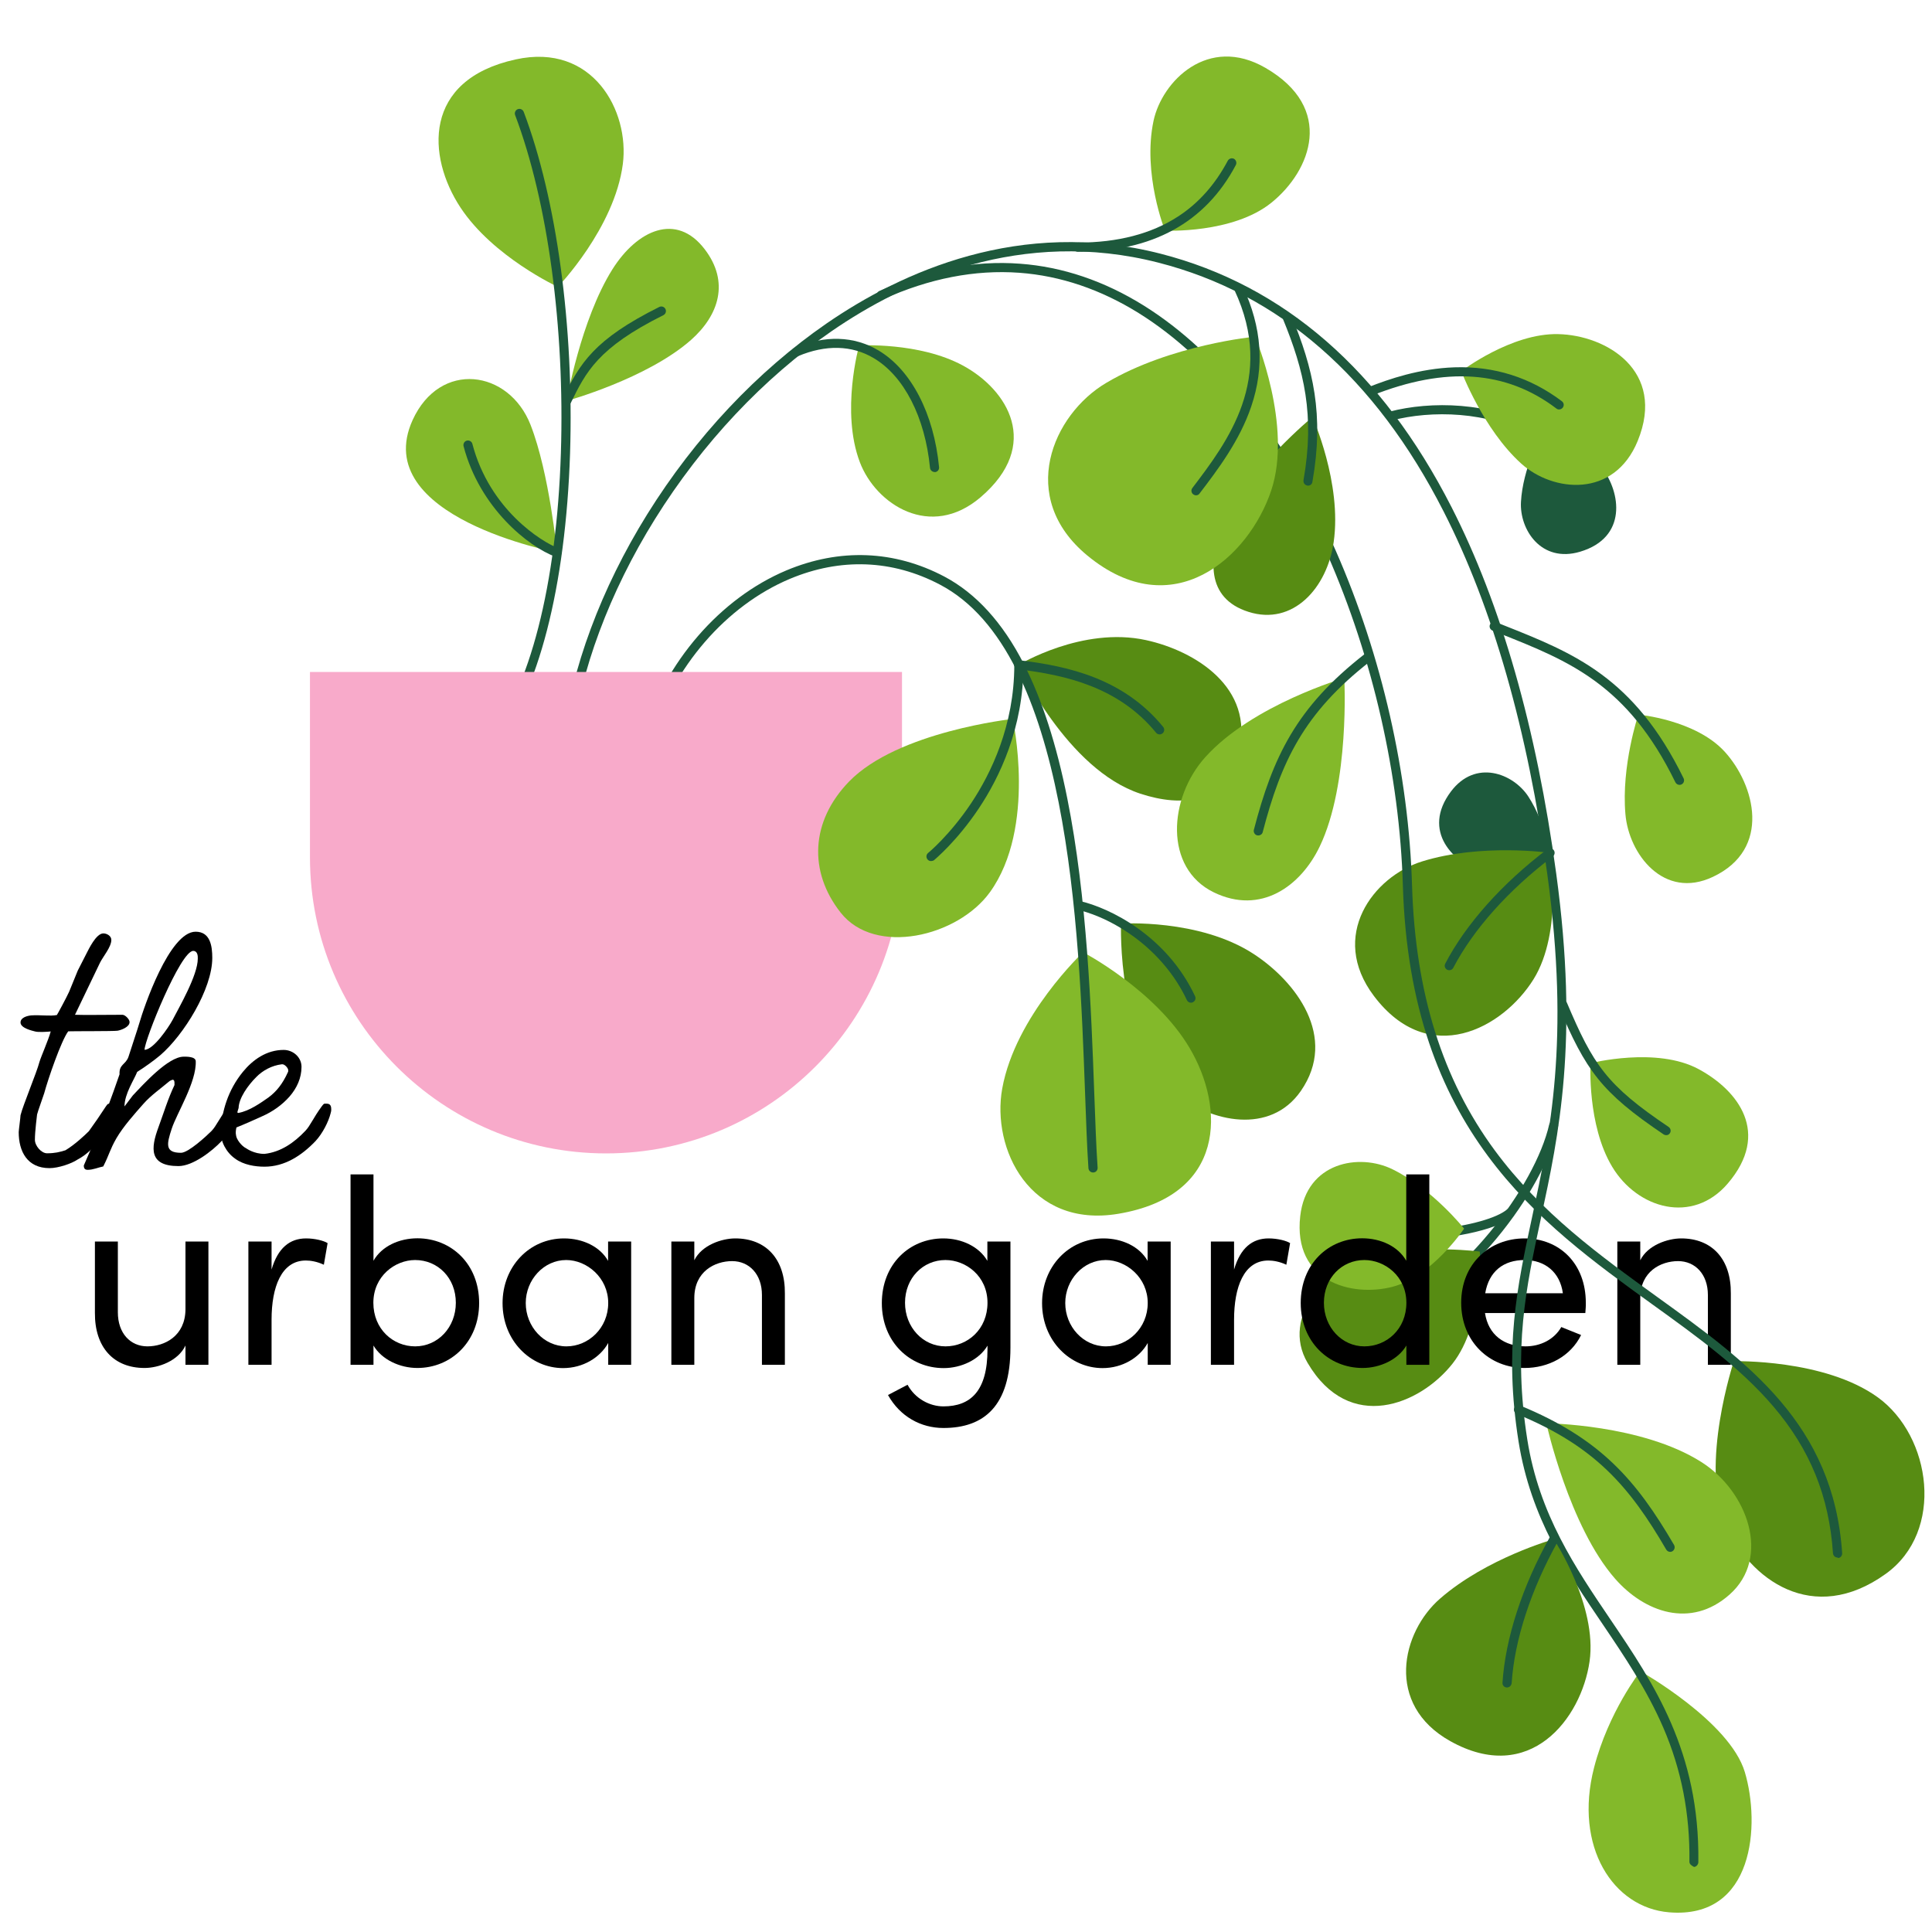 <?xml version="1.0" encoding="utf-8"?>
<!-- Generator: Adobe Illustrator 28.3.0, SVG Export Plug-In . SVG Version: 6.00 Build 0)  -->
<svg version="1.1" id="Layer_1" xmlns="http://www.w3.org/2000/svg" xmlns:xlink="http://www.w3.org/1999/xlink" x="0px" y="0px"
	 viewBox="0 0 160 160" style="enable-background:new 0 0 160 160;" xml:space="preserve">
<style type="text/css">
	.st0{fill:#1D593C;}
	.st1{fill:#578C13;}
	.st2{fill:#83B92A;}
	.st3{fill:#F8AACA;}
</style>
<path class="st0" d="M113.78,110.65c-0.14,0-0.28-0.08-0.34-0.21c-0.09-0.19-0.01-0.41,0.18-0.5c3.47-1.68,6.94-4.48,9.76-7.89
	c2.49-3.01,4.33-6.35,4.92-8.93c0.05-0.2,0.25-0.33,0.45-0.28c0.2,0.05,0.33,0.25,0.28,0.45c-1.25,5.44-7.38,13.61-15.09,17.33
	C113.89,110.64,113.83,110.65,113.78,110.65z"/>
<path class="st0" d="M116.17,102.7c-1.74,0-3.34-0.18-4.45-0.58c-0.2-0.07-0.3-0.29-0.23-0.48c0.07-0.2,0.29-0.3,0.48-0.23
	c1.47,0.53,4.14,0.68,6.97,0.39c2.74-0.28,5.05-0.93,5.88-1.65c0.16-0.14,0.4-0.12,0.53,0.04c0.14,0.16,0.12,0.4-0.04,0.53
	C123.92,101.93,119.77,102.7,116.17,102.7z"/>
<path class="st1" d="M122.55,103.65c0,0,0.36,5.95-2.25,9.27c-2.68,3.41-8.55,5.84-12.01-0.05c-2.28-3.87,1.74-8.19,5.5-8.92
	C118.31,103.07,122.55,103.65,122.55,103.65z"/>
<path class="st2" d="M121.25,101.75c0,0-2.66,3.97-5.94,4.82c-3.37,0.87-8.25-0.42-7.63-5.86c0.51-4.48,4.9-5.23,7.65-3.87
	C118.65,98.47,121.25,101.75,121.25,101.75z"/>
<g>
	<path d="M9.73,85.36c-0.33,0.05-3.78,0.03-4.08,0.05c-0.59,0.79-1.68,3.98-1.99,5.13c-0.05,0.18-0.56,1.58-0.59,1.76
		c0,0.03-0.18,1.38-0.18,2.09c0,0.51,0.54,1.12,1,1.12c0.66,0,1.05-0.1,1.53-0.25c0.77-0.46,1.61-1.25,1.94-1.58
		c0.48-0.66,0.97-1.38,1.4-2.04c0.18-0.25,0.15-0.23,0.38-0.23c0.33,0,0.38,0.2,0.38,0.46c0,0.1,0,0.23-0.03,0.33
		c-0.18,0.71-0.66,1.66-1.28,2.3c-0.48,0.51-0.97,1.1-1.79,1.53c-0.48,0.33-1.58,0.71-2.32,0.71c-1.84,0-2.55-1.38-2.55-2.98
		c0-0.15,0.15-1.25,0.15-1.4c0.2-0.82,1.35-3.57,1.56-4.39c0.13-0.46,0.77-1.89,0.94-2.55c-0.23,0.03-1.07,0.08-1.3,0
		c-0.18-0.05-1.2-0.26-1.2-0.74c0-0.43,0.59-0.56,0.89-0.59c0.77-0.05,1.58,0.08,2.12-0.03c0.03-0.03,0.79-1.43,1.02-1.94l0.71-1.74
		l0.74-1.45c0.15-0.28,0.77-1.63,1.38-1.63c0.28,0,0.66,0.2,0.66,0.54c0,0.59-0.69,1.38-0.94,1.89l-2.07,4.31
		c0.59,0.03,2.81,0,3.93,0c0.23,0,0.59,0.38,0.59,0.59C10.75,85.05,10.03,85.31,9.73,85.36z"/>
	<path d="M19.63,92.2c-0.18,0.71-0.66,1.66-1.28,2.3c-0.77,0.82-2.37,2.07-3.57,2.07c-2.45,0-2.3-1.48-1.66-3.21
		c0.43-1.17,0.79-2.37,1.33-3.5V89.7c0-0.08,0-0.28-0.15-0.28c-0.05,0-0.26,0.1-0.28,0.13c-0.66,0.56-1.53,1.17-2.12,1.84
		c-0.77,0.87-1.68,1.89-2.25,2.86c-0.56,0.97-0.59,1.35-1.1,2.35c-0.41,0.08-0.84,0.28-1.28,0.28c-0.23,0-0.33-0.1-0.33-0.36
		c0-0.03,0.77-1.71,1.48-3.52c0.77-1.96,1.35-3.65,1.48-4.03c-0.05-0.84,0.51-0.79,0.74-1.45c0.1-0.33,0.79-2.4,0.89-2.76
		c0.38-1.33,2.5-7.6,4.67-7.6c1.22,0,1.38,1.2,1.38,2.17c0,2.58-2.37,6.4-4.31,8.06c-0.48,0.41-1.3,1-1.91,1.38
		c-0.23,0.61-1.05,1.81-1.05,2.86L11,90.72c0.87-0.92,2.93-3.21,4.21-3.21c0.18,0,0.97-0.03,1,0.36c0.08,1.73-1.58,4.34-1.99,5.61
		c-0.41,1.25-0.59,1.99,0.77,1.99c0.61,0,2.12-1.4,2.53-1.81c0.41-0.43,0.64-1.05,1.38-2.02c0.18-0.25,0.15-0.23,0.38-0.23
		c0.33,0,0.38,0.2,0.38,0.46C19.65,91.97,19.65,92.1,19.63,92.2z M16,78.75c-1.05,0-4.03,7.37-4.03,8.19c0.74,0,1.99-1.86,2.32-2.47
		c0.54-1.05,2.09-3.7,2.09-5.08C16.39,79.16,16.36,78.75,16,78.75z"/>
	<path d="M27.38,92.2c-0.18,0.71-0.66,1.66-1.25,2.3c-1.15,1.2-2.55,2.12-4.23,2.12c-0.77,0-1.73-0.15-2.42-0.66
		c-0.74-0.51-1.22-1.43-1.2-2.25c0.08-1.66,0.59-3.42,1.84-4.95c0.82-1,1.96-1.81,3.37-1.81c0.79,0,1.48,0.61,1.48,1.4
		c0,0.92-0.38,1.76-1,2.47c-0.61,0.69-1.4,1.25-2.27,1.63c-0.43,0.2-1.58,0.71-2.12,0.92c-0.05,0.23-0.08,0.43-0.03,0.66
		c0.03,0.31,0.43,0.87,0.84,1.07c0.05,0.03,0.64,0.46,1.51,0.46c1.35-0.15,2.45-0.92,3.39-1.91c0.41-0.43,0.64-1.05,1.35-2.02
		c0.2-0.25,0.15-0.23,0.41-0.23c0.31,0,0.38,0.2,0.38,0.46C27.44,91.97,27.41,92.1,27.38,92.2z M23.33,88.14
		c-0.82,0.1-1.58,0.51-2.12,1.07c-0.69,0.69-1.43,1.74-1.45,2.55c-0.03,0.13-0.18,0.43-0.03,0.41c0.92-0.15,1.91-0.87,2.5-1.28
		c0.66-0.49,1.17-1.12,1.61-2.09c0.03-0.03,0.03-0.13,0.03-0.15C23.89,88.47,23.56,88.09,23.33,88.14z"/>
</g>
<g>
	<path d="M15.36,102.82h1.9v10.21h-1.9v-1.6c-0.61,1.29-2.25,1.86-3.39,1.86c-2.56,0-4.13-1.71-4.11-4.57v-5.9h1.9v5.86
		c0,1.73,1.03,2.82,2.45,2.82s3.13-0.85,3.15-3.06V102.82z"/>
	<path d="M27.13,102.95l-0.31,1.79c-0.55-0.26-1.09-0.35-1.49-0.35c-2.03,0-2.84,2.21-2.84,4.9v3.74h-1.92v-10.21h1.92v2.32
		c0.52-1.79,1.51-2.58,2.86-2.58C26.08,102.56,26.82,102.75,27.13,102.95z"/>
	<path d="M39.68,107.91c0,3.21-2.32,5.38-5.12,5.38c-1.46,0-2.95-0.7-3.63-1.86v1.6h-1.9V97.26h1.9v7.15
		c0.68-1.2,2.12-1.86,3.65-1.86C37.38,102.56,39.68,104.68,39.68,107.91z M37.75,107.89c0-2.06-1.49-3.54-3.37-3.54
		c-1.66,0-3.46,1.33-3.46,3.54c0,2.19,1.64,3.61,3.46,3.61C36.27,111.5,37.75,109.92,37.75,107.89z"/>
	<path d="M50.37,102.82h1.9v10.21h-1.9v-1.81c-0.68,1.22-2.1,2.08-3.74,2.08c-2.67,0-5.01-2.25-5.01-5.38
		c0-3.02,2.21-5.36,5.09-5.36c1.53,0,2.97,0.66,3.65,1.86V102.82z M50.37,107.91c0-2.1-1.77-3.56-3.48-3.56
		c-1.86,0-3.35,1.64-3.35,3.56c0,1.95,1.49,3.59,3.37,3.59C48.73,111.5,50.37,109.99,50.37,107.91z"/>
	<path d="M65,107.13v5.9h-1.9v-5.79c0-1.71-1.05-2.8-2.47-2.8s-3.13,0.85-3.13,3.06v5.53h-1.9v-10.21h1.9v1.55
		c0.61-1.25,2.27-1.81,3.39-1.81C63.43,102.56,65.03,104.26,65,107.13z"/>
	<path d="M81.78,102.82h1.9v8.79c0,4.83-2.19,6.65-5.55,6.65c-1.86,0-3.59-0.94-4.59-2.73l1.62-0.85c0.63,1.16,1.84,1.79,2.97,1.79
		c2.25,0,3.65-1.27,3.65-4.72v-0.31c-0.68,1.16-2.17,1.86-3.63,1.86c-2.8,0-5.12-2.17-5.12-5.38c0-3.24,2.3-5.36,5.09-5.36
		c1.53,0,2.97,0.68,3.65,1.86V102.82z M81.78,107.89c0-2.21-1.79-3.54-3.48-3.54c-1.86,0-3.35,1.49-3.35,3.54
		c0,2.03,1.49,3.61,3.35,3.61C80.14,111.5,81.78,110.08,81.78,107.89z"/>
	<path d="M95.05,102.82h1.9v10.21h-1.9v-1.81c-0.68,1.22-2.1,2.08-3.74,2.08c-2.67,0-5.01-2.25-5.01-5.38
		c0-3.02,2.21-5.36,5.09-5.36c1.53,0,2.97,0.66,3.65,1.86V102.82z M95.05,107.91c0-2.1-1.77-3.56-3.48-3.56
		c-1.86,0-3.35,1.64-3.35,3.56c0,1.95,1.49,3.59,3.37,3.59C93.41,111.5,95.05,109.99,95.05,107.91z"/>
	<path d="M106.84,102.95l-0.31,1.79c-0.55-0.26-1.09-0.35-1.49-0.35c-2.03,0-2.84,2.21-2.84,4.9v3.74h-1.92v-10.21h1.92v2.32
		c0.52-1.79,1.51-2.58,2.86-2.58C105.79,102.56,106.54,102.75,106.84,102.95z"/>
	<path d="M116.47,97.26h1.9v15.77h-1.9v-1.6c-0.68,1.16-2.17,1.86-3.63,1.86c-2.8,0-5.12-2.17-5.12-5.38c0-3.24,2.3-5.36,5.09-5.36
		c1.53,0,2.97,0.66,3.65,1.86V97.26z M116.47,107.89c0-2.21-1.79-3.54-3.48-3.54c-1.86,0-3.35,1.49-3.35,3.54
		c0,2.03,1.49,3.61,3.35,3.61C114.83,111.5,116.47,110.08,116.47,107.89z"/>
	<path d="M131.29,108.74h-8.31c0.28,1.82,1.6,2.76,3.35,2.76c1.25,0,2.38-0.57,2.97-1.6l1.64,0.66c-0.87,1.77-2.71,2.73-4.68,2.73
		c-2.91,0-5.25-2.17-5.25-5.4s2.34-5.33,5.25-5.33s5.07,2.1,5.07,5.33C131.34,108.17,131.31,108.46,131.29,108.74z M129.43,107.1
		c-0.24-1.75-1.49-2.75-3.17-2.75c-1.73,0-2.95,0.92-3.26,2.75H129.43z"/>
	<path d="M143.34,107.13v5.9h-1.9v-5.79c0-1.71-1.05-2.8-2.47-2.8s-3.13,0.85-3.13,3.06v5.53h-1.9v-10.21h1.9v1.55
		c0.61-1.25,2.27-1.81,3.39-1.81C141.77,102.56,143.37,104.26,143.34,107.13z"/>
</g>
<path class="st1" d="M143.59,112.73c0,0-2.85,8.58-0.71,13.49c2,4.57,7.25,8.46,13.29,4.12c4.9-3.52,3.78-11.41-0.66-14.62
	C151.09,112.53,143.59,112.73,143.59,112.73z"/>
<path class="st0" d="M131.12,41.88c-0.17,0-0.33-0.12-0.37-0.29c-0.56-2.38-1.91-4.23-4.01-5.49c-3.44-2.06-8.24-2.13-11.47-1.28
	c-0.2,0.05-0.41-0.07-0.46-0.27c-0.05-0.2,0.07-0.41,0.27-0.46c3.39-0.89,8.43-0.82,12.05,1.36c2.28,1.37,3.75,3.37,4.36,5.96
	c0.05,0.2-0.08,0.41-0.28,0.45C131.18,41.88,131.15,41.88,131.12,41.88z"/>
<path class="st0" d="M128.51,71.36c0,0-3.22,1.55-5.65,0.86c-2.5-0.71-5.16-3.4-2.7-6.67c2.03-2.7,5.14-1.51,6.4,0.4
	C128.07,68.26,128.51,71.36,128.51,71.36z"/>
<path class="st0" d="M127.6,36.05c0,0,3.51,0.67,5.05,2.67c1.59,2.06,2.13,5.8-1.79,6.97c-3.23,0.96-5.03-1.84-4.9-4.13
	C126.11,38.81,127.6,36.05,127.6,36.05z"/>
<path class="st1" d="M84.37,55.06c0,0,5.26-3.2,10.53-2.05c4.09,0.89,9.01,3.95,7.69,9.23c-1.08,4.33-4.67,4.63-8.15,3.49
	C88.36,63.73,84.37,55.06,84.37,55.06z"/>
<path class="st1" d="M92.84,76.49c0,0,6.45-0.43,10.96,2.5c3.51,2.28,7.03,6.88,3.93,11.36c-2.54,3.66-7.45,2.56-10.3,0.26
	C92.45,86.59,92.84,76.49,92.84,76.49z"/>
<path class="st1" d="M128.37,70.63c0,0,1.1,6.5-1.37,10.47c-2.54,4.07-8.67,7.41-13.22,1.38c-3.75-4.97-0.06-9.89,3.99-11.14
	C122.64,69.82,128.37,70.63,128.37,70.63z"/>
<path class="st2" d="M135.85,138.4c0,0,7.4,4.16,8.65,8.36c1.29,4.32,0.79,12.19-6.27,11.61c-4.64-0.38-7.9-5.43-6.22-11.97
	C133.2,141.77,135.85,138.4,135.85,138.4z"/>
<path class="st2" d="M46.93,33.2c0,0,1.16-6.72,3.79-10.9c2.05-3.25,5.29-4.74,7.64-1.66c2.08,2.72,1.17,5.47-1.13,7.51
	C53.58,31.37,46.93,33.2,46.93,33.2z"/>
<path class="st2" d="M111.33,56.15c0,0-7.59,2.2-11.51,6.55c-3.05,3.39-3.44,9.18,0.7,11.2c3.89,1.89,7.19-0.5,8.77-3.79
	C111.8,64.9,111.33,56.15,111.33,56.15z"/>
<path class="st2" d="M46.13,45.75c0,0-0.63-6.57-2.19-10.56c-1.79-4.58-7.5-5.38-9.77-0.4C30.52,42.83,46.13,45.75,46.13,45.75z"/>
<path class="st2" d="M46.2,23.76c0,0-5.38-2.49-8.07-6.58c-2.77-4.21-3.15-10.57,4.58-12.26c6.38-1.4,9.44,4.27,8.87,8.67
	C50.89,18.9,46.2,23.76,46.2,23.76z"/>
<path class="st2" d="M89.7,78.86c0,0,5.99,3.13,8.83,7.95c2.92,4.95,3,12.21-5.91,13.71c-7.34,1.23-10.52-5.39-9.62-10.37
	C84.09,84.12,89.7,78.86,89.7,78.86z"/>
<path class="st2" d="M71.15,28.61c0,0,4.97-0.3,8.59,1.66c3.72,2.01,6.53,6.57,1.48,10.9c-4.17,3.57-8.69,0.59-10.01-2.89
	C69.61,34.07,71.15,28.61,71.15,28.61z"/>
<path class="st2" d="M96.48,19.1c0,0,5.62,0.27,8.82-2.32c3.29-2.66,5.26-7.83-0.5-11.16c-4.75-2.75-8.57,1.1-9.27,4.39
	C94.6,14.41,96.48,19.1,96.48,19.1z"/>
<path class="st0" d="M140.29,154.61C140.29,154.61,140.28,154.61,140.29,154.61c-0.21-0.11-0.38-0.23-0.38-0.43
	c0.05-3.97-0.66-7.63-2.17-11.12c-1.35-3.12-3.21-5.88-5-8.53c-2.94-4.33-5.97-8.82-6.98-15.15c-1.22-7.7-0.13-12.79,1.14-18.67
	c1.46-6.8,3.12-14.51,1.25-28.25c-1.63-12-4.53-22.13-8.6-30.11c-5.66-11.11-13.61-18.04-23.62-20.6
	c-11.33-2.9-20.96,1.48-27.05,5.67c-5.66,3.9-10.72,9.28-14.64,15.57c-3.76,6.04-6.21,12.61-6.88,18.5
	c-0.02,0.21-0.21,0.36-0.42,0.33c-0.21-0.02-0.36-0.21-0.33-0.42c0.69-5.99,3.17-12.67,6.99-18.81c3.97-6.38,9.11-11.84,14.85-15.8
	c6.21-4.28,16.06-8.75,27.66-5.78c10.22,2.62,18.33,9.68,24.1,20.99c4.11,8.06,7.03,18.27,8.67,30.35
	c1.89,13.88,0.21,21.65-1.26,28.51c-1.25,5.81-2.33,10.83-1.13,18.39c0.98,6.16,3.97,10.57,6.86,14.84c3.65,5.38,7.41,11,7.3,20.1
	C140.66,154.39,140.49,154.61,140.29,154.61z"/>
<path class="st0" d="M90.52,97.1c-0.2,0-0.36-0.15-0.38-0.35c-0.12-1.74-0.19-3.83-0.28-6.24c-0.5-13.64-1.33-36.47-12.01-42.09
	c-3.94-2.08-8.25-2.24-12.44-0.48c-5.28,2.22-9.68,7.31-11.47,13.28c-0.06,0.2-0.27,0.31-0.47,0.25c-0.2-0.06-0.31-0.27-0.25-0.47
	c1.85-6.18,6.42-11.45,11.9-13.76c4.41-1.85,8.94-1.68,13.09,0.51c2.61,1.38,4.83,3.81,6.58,7.24c1.5,2.92,2.71,6.67,3.6,11.14
	c1.64,8.17,1.98,17.52,2.23,24.35c0.09,2.41,0.16,4.48,0.28,6.22c0.01,0.21-0.14,0.39-0.35,0.4C90.54,97.1,90.53,97.1,90.52,97.1z"
	/>
<path class="st0" d="M152.18,128.99c-0.2,0-0.36-0.15-0.38-0.35c-0.32-4.71-1.88-8.57-4.92-12.14c-2.72-3.2-6.29-5.78-10.07-8.5
	c-9.39-6.78-20.02-14.45-20.63-34.65c-0.27-9.13-2.49-18.87-6.24-27.41c-4.05-9.24-9.45-16.15-15.62-20
	c-3.16-1.97-6.49-3.1-9.9-3.35c-3.67-0.27-7.47,0.47-11.29,2.2c-0.19,0.09-0.41,0-0.5-0.19c-0.09-0.19,0-0.41,0.19-0.5
	c3.94-1.78,7.86-2.55,11.66-2.26c3.53,0.26,6.98,1.43,10.25,3.47c6.29,3.93,11.8,10.96,15.91,20.34c3.79,8.63,6.03,18.47,6.3,27.7
	c0.27,8.86,2.51,16.03,6.85,21.92c3.83,5.19,8.73,8.73,13.47,12.15c7.5,5.41,14.58,10.52,15.3,21.21c0.01,0.21-0.14,0.39-0.35,0.4
	C152.2,128.99,152.19,128.99,152.18,128.99z"/>
<path class="st0" d="M40.62,62.01c-0.08,0-0.17-0.03-0.24-0.09c-0.16-0.13-0.18-0.37-0.05-0.53c3.54-4.26,5.77-12.96,6.12-23.87
	c0.33-10.37-1.08-20.83-3.79-27.99c-0.07-0.19,0.02-0.41,0.22-0.49c0.19-0.07,0.41,0.02,0.49,0.22c2.74,7.24,4.17,17.81,3.84,28.28
	c-0.36,11.07-2.65,19.94-6.29,24.32C40.83,61.97,40.73,62.01,40.62,62.01z"/>
<path class="st3" d="M50.19,95.52L50.19,95.52c-13.54,0-24.52-10.98-24.52-24.52V55.65H74.7V71C74.7,84.54,63.73,95.52,50.19,95.52z
	"/>
<path class="st0" d="M46.93,33.57c-0.06,0-0.11-0.01-0.17-0.04c-0.19-0.09-0.26-0.32-0.17-0.5c1.45-2.97,2.62-4.92,8.01-7.61
	c0.19-0.09,0.41-0.02,0.51,0.17c0.09,0.19,0.02,0.41-0.17,0.51c-5.44,2.71-6.42,4.72-7.67,7.27C47.2,33.5,47.07,33.57,46.93,33.57z"
	/>
<path class="st0" d="M46.13,46.13c-0.04,0-0.09-0.01-0.13-0.02c-2.23-0.83-6.27-4.04-7.61-9.16c-0.05-0.2,0.07-0.41,0.27-0.46
	c0.2-0.05,0.41,0.07,0.46,0.27c1.42,5.43,5.74,8.13,7.14,8.65c0.2,0.07,0.3,0.29,0.22,0.49C46.43,46.04,46.29,46.13,46.13,46.13z"/>
<path class="st0" d="M77.4,39.09c-0.19,0-0.36-0.15-0.38-0.34c-0.41-4.21-2.16-7.61-4.66-9.09c-1.81-1.08-3.98-1.13-6.28-0.16
	c-0.19,0.08-0.41-0.01-0.49-0.2c-0.08-0.19,0.01-0.41,0.2-0.49c2.53-1.07,4.94-0.99,6.96,0.21c2.71,1.61,4.59,5.23,5.02,9.67
	c0.02,0.21-0.13,0.39-0.34,0.41C77.42,39.09,77.41,39.09,77.4,39.09z"/>
<path class="st0" d="M89.26,20.85c-0.21,0-0.38-0.17-0.38-0.38c0-0.21,0.17-0.38,0.38-0.38c3.31,0,6.1-0.73,8.3-2.16
	c1.7-1.1,3.08-2.66,4.12-4.62c0.1-0.18,0.33-0.25,0.51-0.16c0.18,0.1,0.25,0.33,0.16,0.51C99.83,18.43,95.42,20.85,89.26,20.85z"/>
<path class="st0" d="M104.21,69.19c-0.03,0-0.06,0-0.1-0.01c-0.2-0.05-0.32-0.26-0.27-0.46c1.57-6.02,3.5-10.13,9.17-14.55
	c0.16-0.13,0.4-0.1,0.53,0.07c0.13,0.16,0.1,0.4-0.07,0.53c-5.5,4.29-7.37,8.29-8.9,14.15C104.53,69.08,104.37,69.19,104.21,69.19z"
	/>
<path class="st2" d="M128.06,117.87c0,0,7.9,0.07,12.84,3.21c3.85,2.44,5.78,7.92,2.34,10.97c-3.23,2.87-7.06,1.45-9.47-1.29
	C129.95,126.42,128.06,117.87,128.06,117.87z"/>
<path class="st0" d="M138.32,128.52c-0.13,0-0.26-0.07-0.33-0.19c-3.05-5.24-5.93-8.58-12.38-11.23c-0.19-0.08-0.28-0.3-0.21-0.49
	c0.08-0.19,0.3-0.28,0.49-0.21c6.65,2.74,9.61,6.17,12.75,11.55c0.1,0.18,0.04,0.41-0.14,0.52
	C138.45,128.5,138.39,128.52,138.32,128.52z"/>
<path class="st1" d="M108.69,34.54c0,0,2.46,5.46,1.76,10.35c-0.54,3.8-3.37,6.96-7.06,5.78c-3.57-1.13-3.3-4.52-2.04-7.31
	C103.37,38.92,108.69,34.54,108.69,34.54z"/>
<path class="st2" d="M103.94,27.88c0,0,3.14,7.38,1.33,12.76c-1.86,5.53-8.15,11.21-15.23,5.36c-5.83-4.82-2.86-11.67,1.57-14.29
	C96.95,28.54,103.94,27.88,103.94,27.88z"/>
<path class="st2" d="M121.02,30.74c0,0,4.13-3.16,8.01-3.07c3.99,0.08,8.97,3.03,6.6,8.84c-1.96,4.79-7.03,4.24-9.64,1.89
	C122.83,35.55,121.02,30.74,121.02,30.74z"/>
<path class="st2" d="M135.68,59.18c0,0,4.73,0.42,7.15,3.07c2.49,2.73,3.93,8.06-0.98,10.37c-4.05,1.91-6.96-1.87-7.24-5.2
	C134.26,63.41,135.68,59.18,135.68,59.18z"/>
<path class="st2" d="M131.72,88.05c0,0,5.48-1.4,8.97,0.5c3.25,1.76,5.98,5.28,2.39,9.47c-2.91,3.4-7.48,2.09-9.57-1.4
	C131.43,93.16,131.72,88.05,131.72,88.05z"/>
<path class="st0" d="M99.05,41.02c-0.08,0-0.16-0.03-0.23-0.08c-0.17-0.13-0.2-0.36-0.07-0.53c2.91-3.83,6.9-9.07,3.49-16.37
	c-0.09-0.19-0.01-0.41,0.18-0.5c0.19-0.09,0.41-0.01,0.5,0.18c1.59,3.4,1.82,6.66,0.7,9.95c-0.97,2.86-2.8,5.26-4.27,7.19
	C99.28,40.97,99.17,41.02,99.05,41.02z"/>
<path class="st0" d="M108.33,40.22c-0.02,0-0.04,0-0.07-0.01c-0.21-0.04-0.34-0.23-0.31-0.44c0.95-5.38,0.05-9.09-1.7-13.35
	c-0.08-0.19,0.01-0.41,0.2-0.49c0.19-0.08,0.41,0.01,0.49,0.2c1.81,4.38,2.73,8.21,1.75,13.76
	C108.67,40.09,108.51,40.22,108.33,40.22z"/>
<path class="st0" d="M96.03,60.82c-0.11,0-0.22-0.05-0.29-0.14c-3.1-3.79-7.51-4.78-11.41-5.25c-0.21-0.02-0.35-0.21-0.33-0.42
	c0.02-0.21,0.21-0.35,0.42-0.33c4.06,0.48,8.64,1.52,11.91,5.52c0.13,0.16,0.11,0.4-0.05,0.53C96.2,60.79,96.12,60.82,96.03,60.82z"
	/>
<path class="st0" d="M98.63,83.04c-0.14,0-0.28-0.08-0.34-0.22c-0.95-2.02-2.46-3.83-4.37-5.23c-2.11-1.54-3.95-2.08-4.65-2.24
	c-0.2-0.05-0.33-0.25-0.28-0.45c0.05-0.2,0.25-0.33,0.45-0.28c2.43,0.56,7.17,2.85,9.53,7.88c0.09,0.19,0.01,0.41-0.18,0.5
	C98.73,83.03,98.68,83.04,98.63,83.04z"/>
<path class="st0" d="M120.02,80.35c-0.06,0-0.12-0.01-0.17-0.04c-0.19-0.1-0.26-0.32-0.16-0.51c1.7-3.26,4.7-6.63,8.45-9.47
	c0.17-0.13,0.4-0.09,0.53,0.07c0.13,0.17,0.09,0.4-0.07,0.53c-3.67,2.77-6.59,6.05-8.24,9.21
	C120.29,80.28,120.16,80.35,120.02,80.35z"/>
<path class="st1" d="M128.68,127.47c0,0,3.63,5.51,2.96,10.13c-0.69,4.75-4.95,10.28-11.54,6.59c-5.43-3.04-4.03-9.03-0.84-11.8
	C123.11,129.03,128.68,127.47,128.68,127.47z"/>
<path class="st0" d="M124.8,139.75c-0.01,0-0.02,0-0.02,0c-0.21-0.01-0.37-0.19-0.35-0.4c0.24-3.67,1.63-7.96,3.93-12.07
	c0.1-0.18,0.33-0.25,0.51-0.15c0.18,0.1,0.25,0.33,0.15,0.51c-2.24,4.02-3.6,8.19-3.83,11.75C125.16,139.6,125,139.75,124.8,139.75z
	"/>
<path class="st2" d="M83.87,59.54c0,0,1.99,8.97-1.89,14.35c-2.67,3.69-9.51,5.31-12.36,1.69c-2.68-3.4-2.49-7.57,0.7-10.86
	C74.35,60.57,83.87,59.54,83.87,59.54z"/>
<path class="st0" d="M77.1,71.31c-0.11,0-0.22-0.05-0.29-0.14c-0.13-0.16-0.11-0.4,0.05-0.53c0.02-0.01,1.81-1.49,3.58-4.14
	C82.06,64.06,84,60.1,84,55.06c0-0.21,0.17-0.38,0.38-0.38c0.21,0,0.38,0.17,0.38,0.38c0,5.24-2.01,9.36-3.7,11.89
	c-1.83,2.74-3.64,4.22-3.71,4.29C77.27,71.29,77.18,71.31,77.1,71.31z"/>
<path class="st0" d="M139.09,65c-0.14,0-0.27-0.08-0.34-0.21c-3.96-8.12-8.84-10.06-14.48-12.3c-0.22-0.09-0.45-0.18-0.67-0.27
	c-0.19-0.08-0.29-0.3-0.21-0.49c0.08-0.19,0.3-0.29,0.49-0.21c0.22,0.09,0.45,0.18,0.67,0.27c5.79,2.3,10.78,4.29,14.88,12.67
	c0.09,0.19,0.01,0.41-0.17,0.5C139.2,64.99,139.15,65,139.09,65z"/>
<path class="st0" d="M129.12,33.91c-0.08,0-0.16-0.02-0.23-0.08c-4.15-3.15-9.14-3.5-15.25-1.08c-0.19,0.08-0.41-0.02-0.49-0.21
	c-0.08-0.19,0.02-0.41,0.21-0.49c1.65-0.65,4.18-1.53,7.09-1.63c3.3-0.11,6.29,0.84,8.9,2.81c0.17,0.13,0.2,0.36,0.07,0.53
	C129.35,33.85,129.24,33.91,129.12,33.91z"/>
<path class="st0" d="M137.99,94.01c-0.07,0-0.15-0.02-0.21-0.06c-5.19-3.5-6.45-5.3-8.71-10.63c-0.08-0.19,0.01-0.41,0.2-0.49
	c0.19-0.08,0.41,0.01,0.49,0.2c2.18,5.15,3.29,6.84,8.43,10.3c0.17,0.12,0.22,0.35,0.1,0.52C138.23,93.95,138.12,94.01,137.99,94.01
	z"/>
</svg>
